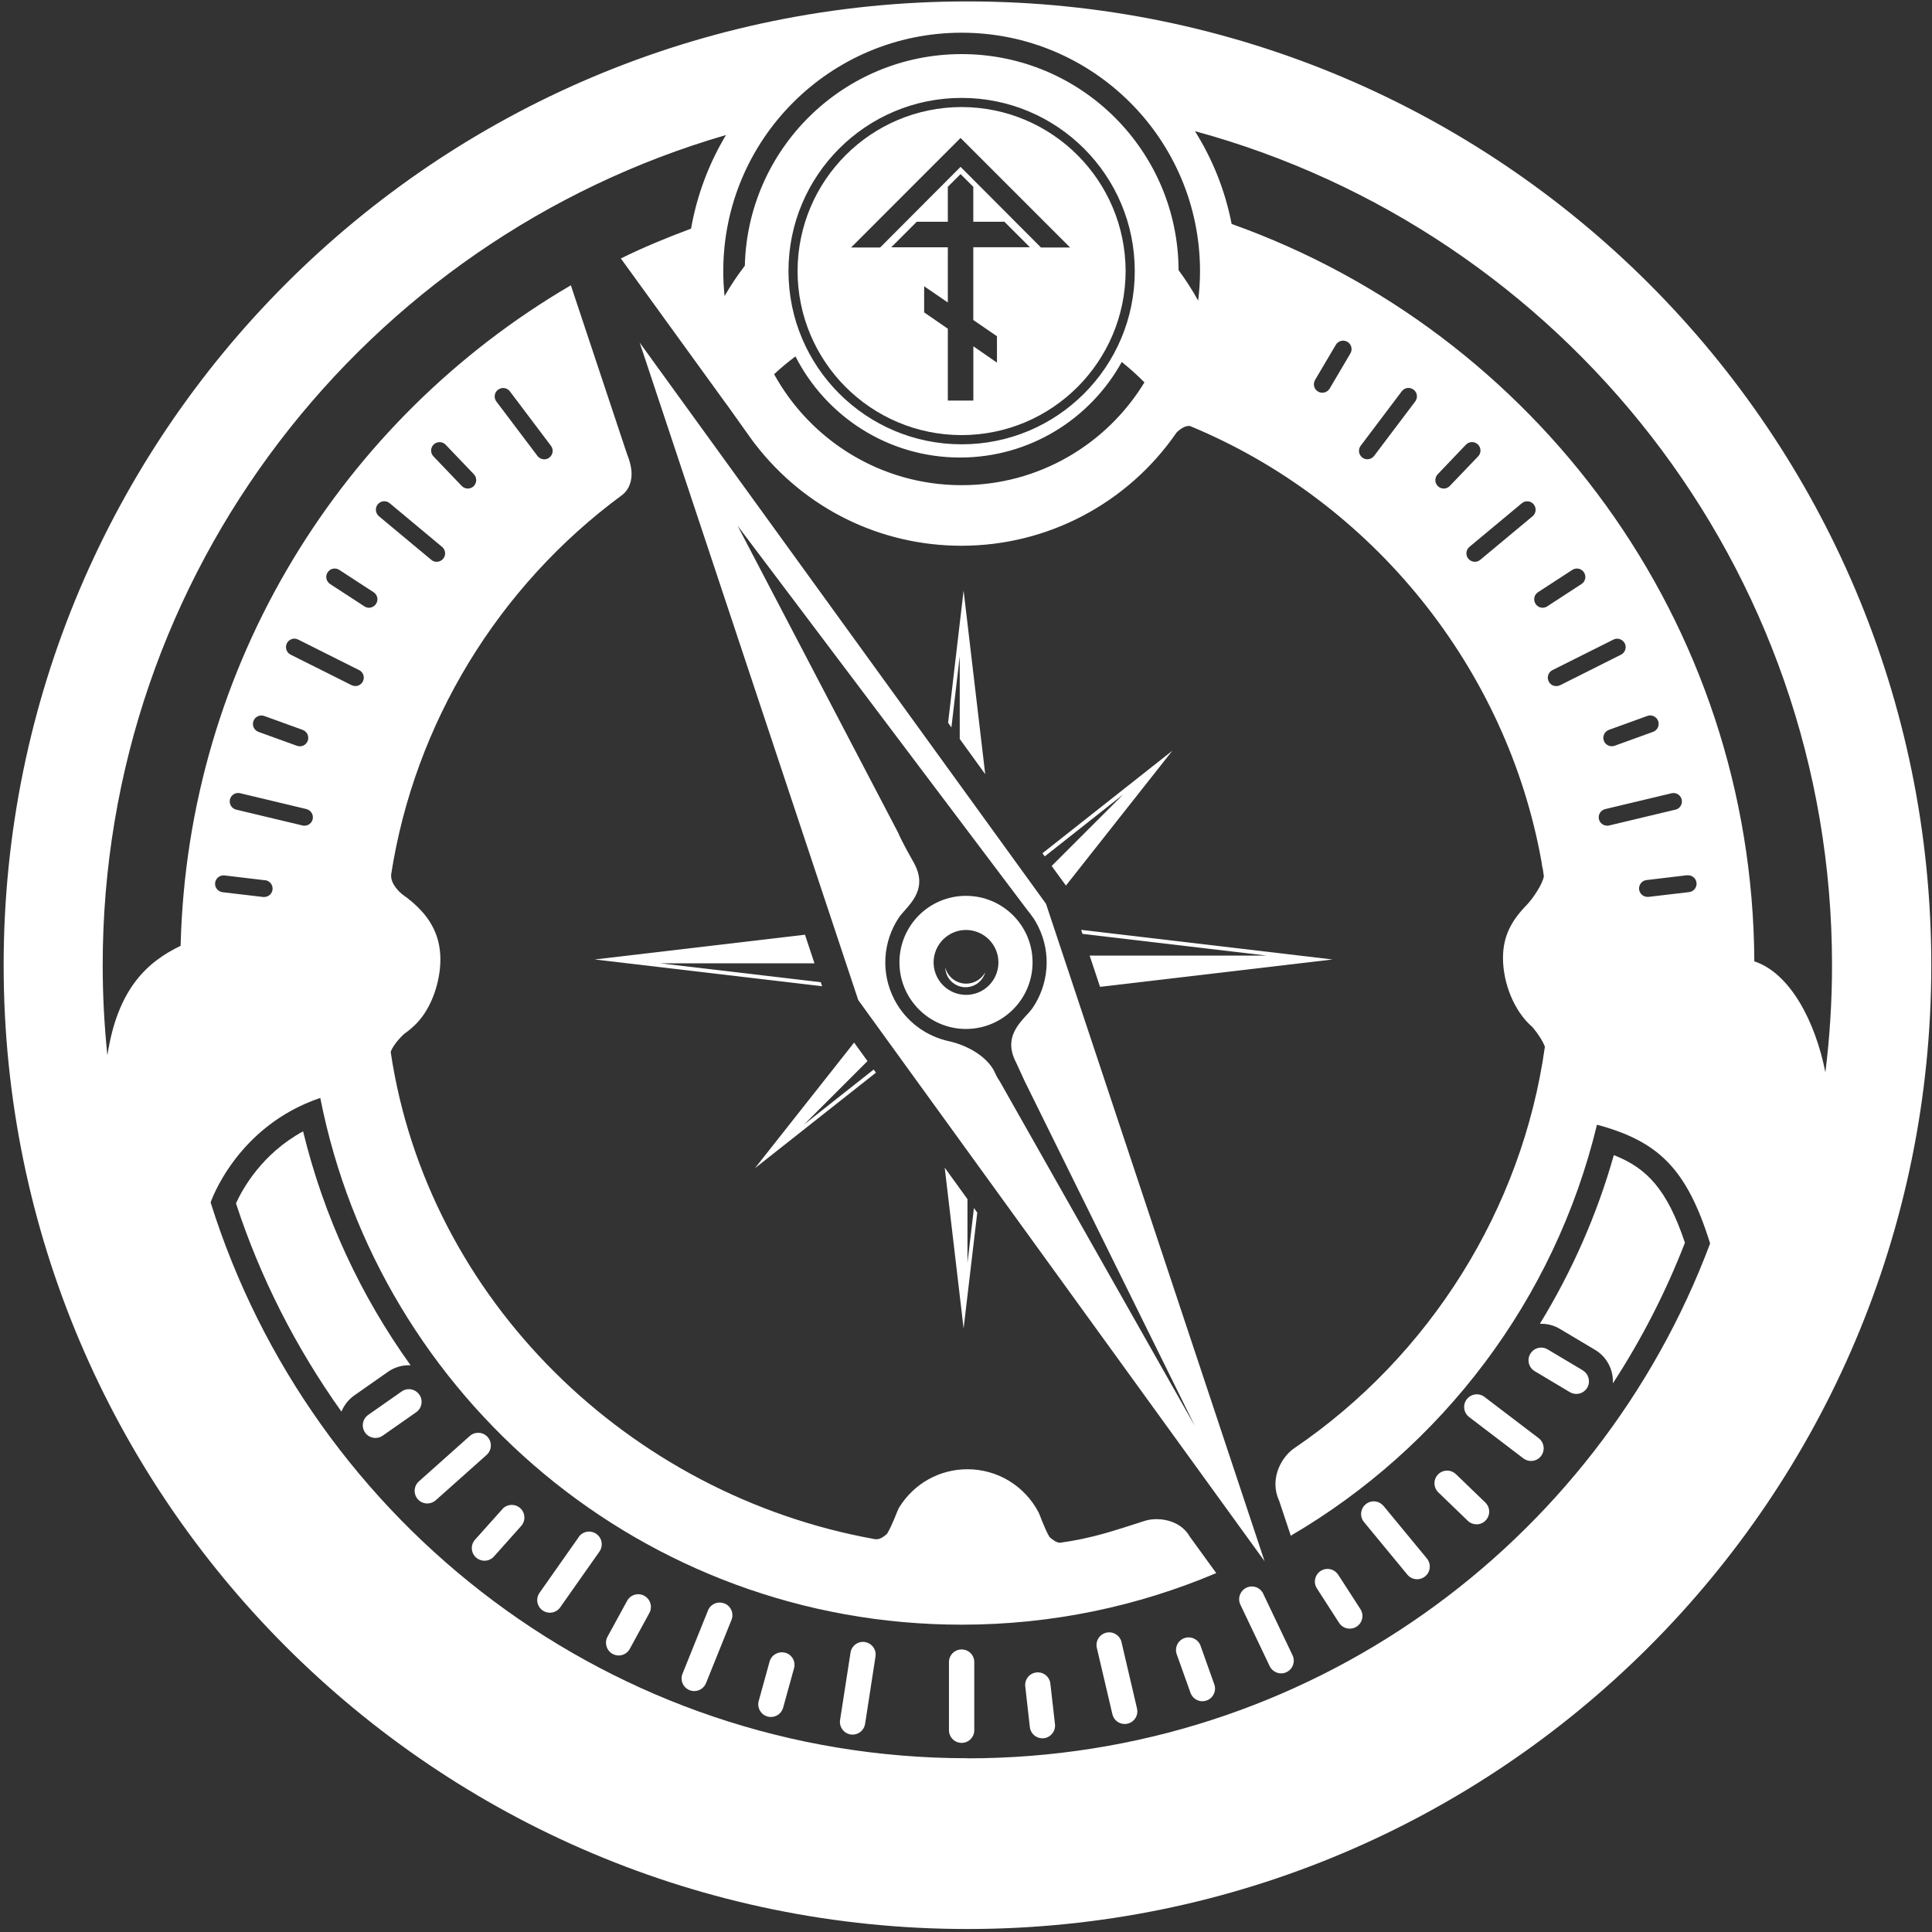 <svg width="355" height="355" viewBox="0 0 355 355" fill="none" xmlns="http://www.w3.org/2000/svg">
<rect x="0" y="0" width="355" height="355" fill="#333333" stroke="none"/>
<path d="M106.35 282.42L99.14 292.67C98.4 293.72 98.65 295.17 99.7 295.91C100.1 296.19 100.57 296.33 101.03 296.33C101.77 296.33 102.49 295.99 102.94 295.34L110.15 285.09C110.88 284.03 110.63 282.59 109.58 281.85C108.53 281.11 107.08 281.36 106.34 282.41L106.35 282.42Z" fill="white"/>
<path d="M77.04 256.25C76.3 255.2 74.85 254.94 73.8 255.68L67.65 259.99C66.6 260.73 66.35 262.17 67.08 263.23C67.53 263.87 68.25 264.22 68.99 264.22C69.45 264.22 69.91 264.09 70.32 263.8L76.48 259.49C77.53 258.75 77.78 257.3 77.05 256.25H77.04Z" fill="white"/>
<path d="M89.61 264.05C88.74 263.09 87.28 263.01 86.32 263.86L76.97 272.2C76.01 273.06 75.92 274.52 76.78 275.49C77.24 276 77.88 276.26 78.52 276.26C79.07 276.26 79.63 276.06 80.07 275.67L89.41 267.34C90.37 266.48 90.46 265.01 89.61 264.06V264.05Z" fill="white"/>
<path d="M118.39 293.22C117.26 292.6 115.85 293.02 115.23 294.15L111.63 300.74C111.02 301.87 111.44 303.28 112.56 303.9C112.91 304.09 113.29 304.19 113.68 304.19C114.5 304.19 115.3 303.75 115.72 302.98L119.32 296.38C119.93 295.25 119.52 293.84 118.39 293.23V293.22Z" fill="white"/>
<path d="M92.3 277.31L87.29 282.91C86.43 283.87 86.51 285.33 87.47 286.19C87.92 286.58 88.47 286.78 89.02 286.78C89.66 286.78 90.3 286.52 90.76 286L95.76 280.4C96.62 279.44 96.54 277.97 95.58 277.11C94.63 276.26 93.16 276.34 92.3 277.3V277.31Z" fill="white"/>
<path d="M75.13 250.87C75.24 250.87 75.34 250.87 75.45 250.87C66.34 238.19 59.53 223.67 55.69 207.88C48.15 211.99 44.59 218.41 43.36 221.11C47.81 234.74 54.39 247.68 62.74 259.38C63.23 258.18 64.04 257.15 65.12 256.39L71.27 252.08C72.39 251.29 73.73 250.86 75.12 250.86L75.13 250.87Z" fill="white"/>
<path d="M254.22 276.72C253.4 275.73 251.94 275.58 250.95 276.4C249.96 277.22 249.81 278.69 250.63 279.67L258.6 289.34C259.06 289.9 259.73 290.18 260.4 290.18C260.92 290.18 261.44 290.01 261.87 289.65C262.87 288.83 263 287.37 262.19 286.37L254.22 276.71V276.72Z" fill="white"/>
<path d="M267.52 270.88C266.6 269.98 265.13 270.01 264.23 270.93C263.34 271.86 263.37 273.33 264.29 274.22L269.7 279.44C270.15 279.88 270.74 280.09 271.31 280.09C271.92 280.09 272.53 279.86 272.98 279.38C273.87 278.46 273.85 276.99 272.93 276.09L267.52 270.87V270.88Z" fill="white"/>
<path d="M245.88 289.35C245.19 288.27 243.74 287.96 242.67 288.66C241.59 289.36 241.28 290.8 241.98 291.87L246.05 298.19C246.5 298.88 247.25 299.26 248.02 299.26C248.45 299.26 248.89 299.14 249.28 298.89C250.36 298.19 250.67 296.75 249.97 295.67L245.89 289.35H245.88Z" fill="white"/>
<path d="M296.54 212.24C293.45 223.19 288.84 233.61 282.95 243.24C283.04 243.24 283.12 243.24 283.2 243.24C284.41 243.24 285.6 243.56 286.64 244.19L293.1 248.04C295.31 249.36 296.49 251.77 296.36 254.19C301.6 246.14 306.05 237.5 309.6 228.35C306.31 218.49 302.56 214.61 296.54 212.25V212.24Z" fill="white"/>
<path d="M290.84 251.8L284.38 247.95C283.28 247.29 281.85 247.65 281.19 248.76C280.53 249.86 280.89 251.29 282 251.95L288.45 255.8C288.83 256.02 289.24 256.13 289.64 256.13C290.44 256.13 291.2 255.73 291.64 255C292.3 253.89 291.93 252.47 290.83 251.81L290.84 251.8Z" fill="white"/>
<path d="M272.77 256.68C271.75 255.9 270.29 256.1 269.51 257.12C268.73 258.14 268.93 259.6 269.95 260.38L279.91 267.97C280.34 268.29 280.83 268.45 281.32 268.45C282.02 268.45 282.72 268.14 283.17 267.53C283.95 266.51 283.75 265.05 282.74 264.27L272.77 256.68Z" fill="white"/>
<path d="M220.6 302.41C220.17 301.2 218.83 300.57 217.63 301C216.42 301.43 215.79 302.76 216.22 303.97L218.75 311.05C219.09 312 219.98 312.6 220.94 312.6C221.2 312.6 221.46 312.55 221.72 312.46C222.93 312.03 223.56 310.69 223.12 309.49L220.6 302.41Z" fill="white"/>
<path d="M176.7 303.08C175.41 303.08 174.37 304.12 174.37 305.4V317.93C174.37 319.21 175.41 320.25 176.7 320.25C177.99 320.25 179.02 319.21 179.02 317.93V305.4C179.02 304.11 177.98 303.08 176.7 303.08Z" fill="white"/>
<path d="M158.93 301.72C157.66 301.52 156.47 302.4 156.28 303.67L154.36 316.05C154.17 317.32 155.04 318.51 156.3 318.7C156.42 318.72 156.55 318.73 156.67 318.73C157.79 318.73 158.78 317.91 158.96 316.76L160.87 304.38C161.07 303.11 160.2 301.92 158.93 301.73V301.72Z" fill="white"/>
<path d="M144.28 303.69C143.04 303.35 141.76 304.07 141.41 305.31L139.41 312.55C139.07 313.79 139.8 315.07 141.04 315.41C141.24 315.47 141.46 315.49 141.66 315.49C142.68 315.49 143.61 314.82 143.9 313.78L145.9 306.54C146.25 305.31 145.52 304.02 144.29 303.68L144.28 303.69Z" fill="white"/>
<path d="M133.11 294.64C131.92 294.15 130.57 294.73 130.09 295.92L125.41 307.54C124.93 308.73 125.5 310.08 126.7 310.56C126.98 310.68 127.27 310.73 127.57 310.73C128.49 310.73 129.36 310.18 129.73 309.27L134.41 297.65C134.89 296.46 134.31 295.1 133.12 294.63L133.11 294.64Z" fill="white"/>
<path d="M206.08 301.74C205.78 300.49 204.53 299.71 203.28 300C202.03 300.29 201.25 301.54 201.54 302.79L204.4 314.99C204.65 316.06 205.6 316.78 206.66 316.78C206.83 316.78 207.01 316.76 207.2 316.71C208.45 316.42 209.22 315.17 208.92 313.92L206.07 301.72L206.08 301.74Z" fill="white"/>
<path d="M190.43 307.31C189.15 307.45 188.24 308.61 188.39 309.88L189.23 317.35C189.36 318.54 190.37 319.41 191.53 319.41C191.62 319.41 191.71 319.41 191.8 319.4C193.07 319.25 193.99 318.1 193.85 316.83L193 309.36C192.86 308.08 191.71 307.16 190.43 307.31Z" fill="white"/>
<path d="M232.12 292.84C231.56 291.68 230.19 291.18 229.02 291.74C227.86 292.3 227.37 293.68 227.91 294.84L233.3 306.15C233.77 307.14 234.87 307.65 235.9 307.43C236.07 307.39 236.24 307.33 236.4 307.25C237.55 306.7 238.06 305.31 237.5 304.15L232.11 292.84H232.12Z" fill="white"/>
<path d="M176.69 79.95C193.33 79.93 206.79 66.46 206.83 49.81C206.79 33.16 193.34 19.7 176.69 19.67C160.05 19.69 146.58 33.16 146.55 49.81C146.58 66.46 160.04 79.93 176.69 79.95ZM183.19 61.79V66.63L178.85 63.63V73.6H174.16V60.4L169.81 57.4V52.6L174.16 55.58V45.44H163.76L168.46 40.74H174.16V34.33L176.5 31.99L178.84 34.33V40.74H184.55L189.24 45.43H178.84V58.8L183.18 61.78L183.19 61.79ZM176.49 25.34L196.63 45.48H191.28L176.5 30.66L161.72 45.48H156.38L176.5 25.35L176.49 25.34Z" fill="white"/>
<path d="M177.77 0.26C79.96 0.26 0.67 79.55 0.67 177.36C0.67 275.17 79.96 354.45 177.77 354.45C275.58 354.45 354.87 275.17 354.87 177.36C354.87 79.55 275.58 0.26 177.77 0.26ZM176.7 6.01C200.89 6.01 220.5 25.63 220.5 49.83C220.5 51.66 220.38 53.47 220.16 55.24C219.08 53.29 217.88 51.42 216.56 49.63C216.46 27.7 198.66 9.95 176.7 9.94C155.02 9.94 137.38 27.26 136.86 48.83C135.5 50.6 134.25 52.46 133.14 54.4C132.98 52.89 132.9 51.36 132.9 49.82C132.9 25.62 152.51 6.01 176.7 6.01ZM146.17 65.5C151.78 76.51 163.2 84.07 176.4 84.07C189.21 84.07 200.34 76.97 206.12 66.51C207.58 67.68 208.97 68.93 210.29 70.26C203.39 81.59 190.93 89.16 176.69 89.15C161.85 89.15 148.94 80.91 142.24 68.76C143.48 67.6 144.8 66.51 146.16 65.49L146.17 65.5ZM144.88 49.81C144.88 32.23 159.12 17.98 176.7 17.99C194.28 17.99 208.52 32.24 208.51 49.82C208.51 67.4 194.27 81.65 176.7 81.64C159.12 81.64 144.88 67.38 144.88 49.81ZM177.78 323.07C112.49 323.07 57.24 280.12 38.7 220.94C38.7 220.94 43.4 206.96 58.85 201.74C69.72 256.91 118.35 298.53 176.7 298.53C193.31 298.53 209.1 295.14 223.48 289.05L218.51 282.2H218.53C217.19 279.97 214.63 279.14 212.5 279.14C211.76 279.14 211.06 279.24 210.43 279.43C204.64 281.28 200.79 282.64 194.74 283.48C194.13 283.44 193.44 282.97 192.85 282.43C191.84 280.7 191.07 278.3 190.81 277.85C188.25 272.99 183.25 269.97 177.77 269.97C172.65 269.97 167.97 272.58 165.26 276.93L165.15 277.11C164.86 277.63 164.03 280.1 162.99 281.84C162.35 282.41 161.62 282.88 161 282.83C160.94 282.83 160.87 282.83 160.78 282.82C115.55 274.72 78.58 238.79 71.79 193.31C71.92 192.78 72.7 191.43 74.24 189.99C75.12 189.38 75.93 188.69 76.65 187.93C79.39 185.04 80.92 180.27 80.92 176.3C80.92 171.5 78.72 168.01 74.83 165C74.59 164.81 74.34 164.63 74.09 164.46C73.33 163.9 71.83 162.43 71.87 160.88C71.87 160.83 71.87 160.77 71.87 160.7C76.18 132.91 91.54 107.74 114.26 91C115.24 90.29 116.05 88.97 116.05 87.1C116.05 85.99 115.73 84.67 115.12 83.15L105.07 52.95L104.9 52.42C62.94 76.94 34.45 121.99 33.19 173.79C27.26 176.65 21.64 181.45 19.73 193.91C19.17 188.46 18.87 182.94 18.87 177.35C18.87 105.01 67.24 44.02 133.4 24.81C130.28 30.01 128.07 35.81 126.98 42.01C122.59 43.65 118.26 45.43 114.08 47.49L133.36 74.11H133.38L137.33 79.66C137.77 80.29 138.23 80.92 138.7 81.54L138.81 81.68C147.97 93.5 161.78 100.28 176.68 100.28C192.49 100.28 207.22 92.5 216.19 79.48C216.83 78.83 217.71 78.26 218.42 78.27C218.51 78.27 218.59 78.27 218.66 78.28C252.18 92.14 276.91 122.79 283.26 158.41C283.3 158.82 283.39 159.3 283.51 159.82C283.57 160.17 283.62 160.58 283.68 160.99C283.49 162.38 281.72 165.02 280.6 166.21C277.75 169.11 276.17 171.98 276.17 176.02C276.17 180.55 278.15 185.79 281.59 188.73C282.68 190.02 283.49 191.33 283.87 192.33C279.71 222.12 262.72 249.19 237.81 266.11C236.14 267.26 234.38 269.71 234.36 272.71C234.36 273.66 234.55 274.65 234.98 275.64H235L237.18 282.18C264.98 265.92 285.69 238.82 293.44 206.66C304.65 209.69 309.91 214.62 314.23 228.48C293.53 283.74 240.24 323.09 177.75 323.09L177.78 323.07ZM81.23 100.49C81.89 101.04 81.98 102.01 81.43 102.67C81.13 103.04 80.68 103.23 80.23 103.23C79.88 103.23 79.53 103.11 79.25 102.87L69.62 94.85C68.97 94.3 68.88 93.32 69.42 92.66C69.97 92 70.95 91.91 71.6 92.46L81.22 100.48L81.23 100.49ZM79.69 81.67C80.31 81.08 81.29 81.1 81.88 81.71L87.08 87.15C87.66 87.77 87.64 88.75 87.03 89.34C86.73 89.63 86.34 89.77 85.96 89.77C85.55 89.77 85.14 89.61 84.84 89.29L79.65 83.86C79.05 83.24 79.08 82.26 79.69 81.67ZM69.09 110.96C68.8 111.42 68.3 111.67 67.79 111.67C67.5 111.67 67.21 111.59 66.95 111.41L60.65 107.31C59.94 106.84 59.73 105.89 60.2 105.17C60.67 104.45 61.63 104.25 62.35 104.72L68.65 108.82C69.36 109.29 69.57 110.24 69.1 110.96H69.09ZM65.99 123.13C66.57 123.42 66.88 124.02 66.84 124.62C66.83 124.82 66.77 125.02 66.68 125.21C66.41 125.75 65.86 126.06 65.29 126.06C65.06 126.06 64.84 126.01 64.62 125.9H64.6L60.88 124.03L53.4 120.29C52.64 119.91 52.33 118.97 52.71 118.21C53.09 117.44 54.03 117.13 54.79 117.52L65.99 123.13ZM55.62 134.12C56.43 134.42 56.84 135.3 56.55 136.11C56.32 136.74 55.73 137.13 55.1 137.13C54.92 137.13 54.74 137.1 54.57 137.04L47.49 134.48C46.69 134.19 46.28 133.3 46.57 132.49C46.86 131.69 47.75 131.27 48.56 131.56L55.63 134.12H55.62ZM56.3 148.67C57.14 148.87 57.65 149.71 57.45 150.54C57.28 151.25 56.64 151.72 55.95 151.72C55.83 151.72 55.71 151.71 55.59 151.68L43.4 148.77C42.57 148.57 42.06 147.73 42.25 146.9C42.45 146.07 43.28 145.55 44.12 145.75L56.3 148.66V148.67ZM48.72 161.73C49.56 161.83 50.17 162.6 50.08 163.45C49.99 164.24 49.32 164.82 48.54 164.82C48.48 164.82 48.42 164.82 48.36 164.82L40.89 163.94C40.04 163.83 39.43 163.07 39.53 162.22C39.63 161.37 40.4 160.76 41.26 160.86L48.73 161.75L48.72 161.73ZM91.52 71.61C92.21 71.09 93.18 71.23 93.69 71.91L101.24 81.92C101.76 82.6 101.61 83.57 100.94 84.08C100.66 84.29 100.33 84.4 100 84.4C99.53 84.4 99.06 84.18 98.76 83.78L91.21 73.78C90.69 73.1 90.83 72.12 91.51 71.61H91.52ZM241.63 69.83L245.46 63.35C245.9 62.62 246.84 62.38 247.59 62.81C248.32 63.24 248.56 64.2 248.14 64.93L244.32 71.4C244.09 71.78 243.73 72.03 243.33 72.12C242.96 72.21 242.55 72.16 242.19 71.95C241.45 71.52 241.2 70.57 241.64 69.83H241.63ZM250.02 81.91L257.57 71.9C258.08 71.21 259.06 71.08 259.74 71.6C260.43 72.11 260.56 73.08 260.04 73.77L252.49 83.77C252.19 84.17 251.72 84.39 251.25 84.39C250.93 84.39 250.6 84.29 250.32 84.07C249.64 83.56 249.51 82.59 250.02 81.91ZM307.86 148.77L295.67 151.68C295.55 151.71 295.42 151.72 295.31 151.72C294.61 151.72 293.97 151.24 293.8 150.54C293.6 149.7 294.12 148.87 294.95 148.67L307.14 145.76C307.97 145.56 308.81 146.08 309.01 146.91C309.2 147.74 308.69 148.58 307.86 148.78V148.77ZM310.01 160.84C310.86 160.74 311.63 161.35 311.73 162.2C311.83 163.05 311.22 163.82 310.38 163.92L302.91 164.8C302.85 164.8 302.78 164.8 302.72 164.8C301.95 164.8 301.28 164.22 301.18 163.43C301.09 162.58 301.69 161.81 302.54 161.71L310.01 160.82V160.84ZM303.76 134.47L296.69 137.03C296.52 137.09 296.33 137.12 296.16 137.12C295.52 137.12 294.93 136.73 294.7 136.1C294.41 135.29 294.83 134.41 295.63 134.11L302.7 131.55C303.5 131.26 304.39 131.68 304.68 132.48C304.97 133.29 304.56 134.18 303.76 134.47ZM298.63 119.4C298.51 119.78 298.24 120.1 297.85 120.3L294.12 122.17L286.65 125.92H286.63C286.42 126.02 286.2 126.07 285.97 126.07H285.95C285.52 126.07 285.11 125.9 284.82 125.58C284.79 125.55 284.78 125.52 284.76 125.5C284.69 125.42 284.62 125.33 284.57 125.22C284.19 124.45 284.49 123.52 285.26 123.13L296.47 117.52C297.07 117.22 297.77 117.36 298.23 117.8C298.35 117.92 298.46 118.05 298.55 118.21C298.74 118.59 298.76 119.01 298.63 119.39V119.4ZM290.6 107.31L284.31 111.41C284.05 111.58 283.75 111.67 283.46 111.67C282.95 111.67 282.46 111.42 282.16 110.96C281.69 110.24 281.89 109.28 282.6 108.82L288.9 104.72C289.62 104.25 290.58 104.45 291.05 105.17C291.52 105.89 291.32 106.85 290.6 107.31ZM281.62 94.85L271.99 102.87C271.7 103.11 271.34 103.23 271 103.23C270.56 103.23 270.12 103.04 269.81 102.67C269.39 102.18 269.35 101.5 269.62 100.97C269.71 100.79 269.84 100.63 270 100.49L279.63 92.47C280.29 91.92 281.26 92.01 281.81 92.67C282.35 93.33 282.27 94.31 281.61 94.86L281.62 94.85ZM271.6 83.86L266.4 89.29C266.1 89.61 265.69 89.77 265.29 89.77C264.89 89.77 264.51 89.63 264.22 89.34C263.6 88.75 263.58 87.77 264.17 87.15L269.36 81.71C269.95 81.09 270.94 81.07 271.56 81.67C272.18 82.26 272.19 83.24 271.61 83.86H271.6ZM322.35 176.64C322.05 114.13 282.07 61.03 226.31 41.15C225.12 34.99 222.79 29.24 219.57 24.1C287.01 42.46 336.63 104.08 336.63 177.35C336.63 184.02 336.21 190.59 335.41 197.04C333.6 187.84 329 178.83 322.34 176.64H322.35Z" fill="white"/>
<path d="M232.36 286.87L192.2 166.07L117.54 62.95L157.7 183.76L232.36 286.87ZM135.52 96.59L188.83 167.3C189.17 167.7 189.48 168.12 189.78 168.56L189.94 168.77C190.24 169.25 190.53 169.74 190.78 170.26C193.25 175.25 192.65 180.96 189.71 185.25C188.32 187.26 183.97 190 186.69 195.2C186.71 195.25 187.52 196.98 188.29 198.68L219.56 262.03L183.67 198.63C183.35 198.18 183.09 197.71 182.88 197.24C181.77 194.61 178.55 192.33 174.49 191.34C174.48 191.34 174.47 191.34 174.45 191.34C170.25 190.45 166.46 187.76 164.33 183.65C161.77 178.7 162.27 172.98 165.14 168.64C166.48 166.62 170.76 163.83 168 158.69L167.95 158.59C167.7 158.14 165.72 154.68 165.01 152.97L135.52 96.59Z" fill="white"/>
<path d="M177.77 232.02V220.34L173.59 214.56L177.06 244.09L179.57 222.82L178.96 221.97L177.77 232.02Z" fill="white"/>
<path d="M206.37 145.99L193.24 159.12L195.86 162.72L215.41 137.95L191.55 156.78L191.97 157.36L206.37 145.99Z" fill="white"/>
<path d="M176.35 120.58V135.78L181.03 142.25L177.06 108.51L174.21 132.81L174.82 133.66L176.35 120.58Z" fill="white"/>
<path d="M150.81 180.48L121.34 177.01H149.66L147.91 171.75L109.28 176.3L151.06 181.22L150.81 180.48Z" fill="white"/>
<path d="M147.75 206.62L159.4 194.97L156.94 191.57L138.72 214.65L160.95 197.1L160.53 196.53L147.75 206.62Z" fill="white"/>
<path d="M198.9 171.6L232.78 175.59H200.22L202.13 181.33L244.85 176.3L198.66 170.86L198.9 171.6Z" fill="white"/>
<path d="M179.36 180.29C177.42 181.31 175.01 180.55 174 178.6C173.86 178.33 173.77 178.06 173.69 177.78C173.71 178.32 173.84 178.87 174.1 179.38C175.06 181.22 177.32 181.93 179.15 180.98C180.12 180.48 180.78 179.6 181.04 178.63C180.68 179.31 180.11 179.9 179.36 180.29Z" fill="white"/>
<path d="M177.48 164.61C170.73 164.61 165.26 170.09 165.27 176.85C165.28 183.6 170.76 189.07 177.51 189.07C184.27 189.05 189.74 183.58 189.73 176.82C189.73 170.07 184.24 164.6 177.48 164.61ZM180.25 182.14C177.33 183.65 173.74 182.51 172.22 179.59C170.7 176.67 171.84 173.07 174.76 171.55C177.68 170.03 181.27 171.18 182.79 174.1C184.3 177.02 183.17 180.62 180.25 182.14Z" fill="white"/>
</svg>
